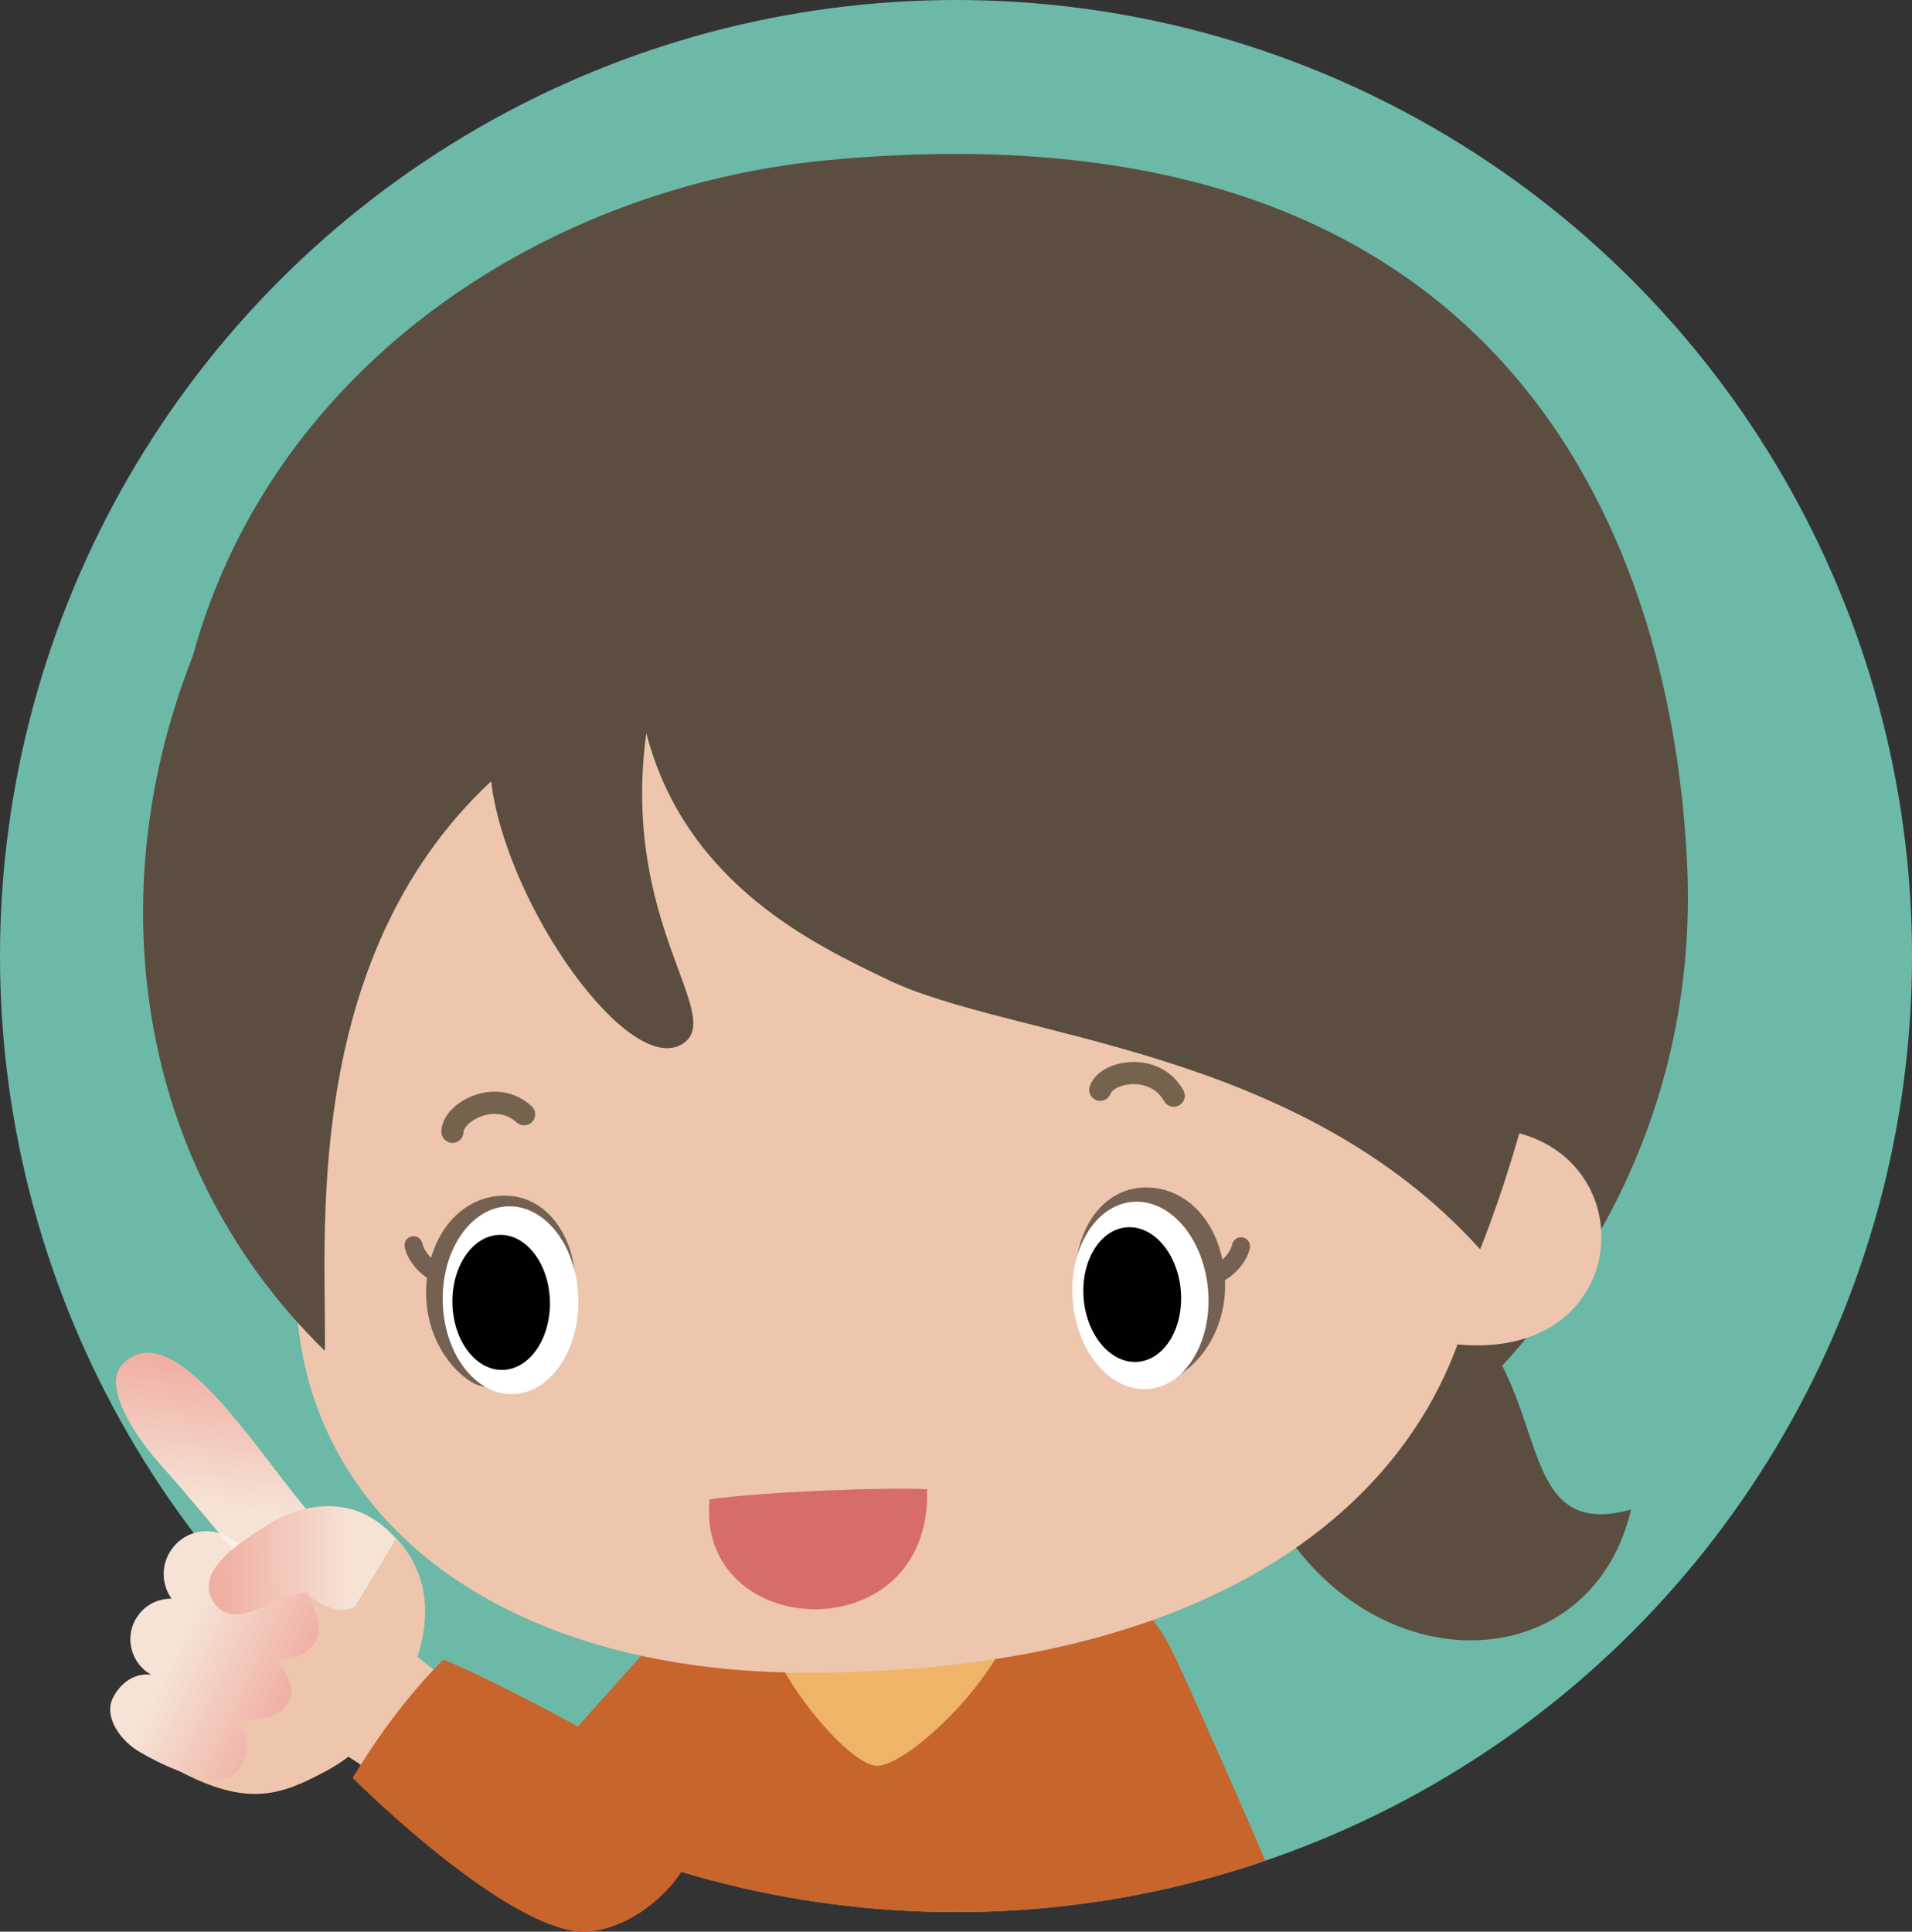 <?xml version="1.0" encoding="iso-8859-1"?>
<!-- Generator: Adobe Illustrator 17.0.0, SVG Export Plug-In . SVG Version: 6.00 Build 0)  -->
<!DOCTYPE svg PUBLIC "-//W3C//DTD SVG 1.1//EN" "http://www.w3.org/Graphics/SVG/1.1/DTD/svg11.dtd">
<svg version="1.1" id="Layer_1" xmlns="http://www.w3.org/2000/svg" xmlns:xlink="http://www.w3.org/1999/xlink" x="0px" y="0px"
	 width="150.121px" height="151.656px" viewBox="0 0 150.121 151.656" style="enable-background:new 0 0 150.121 151.656;"
	 xml:space="preserve">
<rect x="0" y="0" width="150.121" height="151.656" fill="#333333" stroke="none"/>
<g>
	<g>
		<defs>
			<circle id="SVGID_29_" cx="75.061" cy="75.062" r="75.061"/>
		</defs>
		<use xlink:href="#SVGID_29_"  style="overflow:visible;fill:#6CB9A8;"/>
		<clipPath id="SVGID_1_">
			<use xlink:href="#SVGID_29_"  style="overflow:visible;"/>
		</clipPath>
		<path style="clip-path:url(#SVGID_1_);fill:#C7652D;" d="M92.092,129.747c-2.93-5.991-7.18-6.702-12.936-1.682
			c-5.07,4.425,9.418,24.357,13.644,30.604c3.453,0.665,8.861-3.233,9.454-5.428C101.849,151.482,93.411,132.446,92.092,129.747z"/>
		<path style="clip-path:url(#SVGID_1_);fill:#C7652D;" d="M52.409,127.76c4.625-4.804,8.889-4.179,12.828,2.364
			c3.471,5.765-16.006,19.967-21.94,24.618c-3.491-0.425-7.87-5.46-7.762-7.732C36.46,145.459,50.325,129.926,52.409,127.76z"/>
		<path style="clip-path:url(#SVGID_1_);fill:#EFB468;" d="M79.075,131.321c0,5.192-4.265,9.401-9.523,9.401
			c-5.261,0-9.525-4.209-9.525-9.401c0-5.189,4.265-9.399,9.525-9.399C74.811,121.922,79.075,126.132,79.075,131.321z"/>
		<path style="clip-path:url(#SVGID_1_);fill:#C7652D;" d="M88.562,140.629c0-5.729-3.293-13.33-8.883-14.607
			c0,4.476-8.12,12.61-10.834,12.61c-2.286,0-8.853-7.974-8.853-11.961c-4.268,3.12-6.133,8.762-6.855,14.111
			c-1.352,10.047-2.112,20.444-4.172,25.587c7.066,4.161,32.941,5.281,41.055,1.301C90.323,163.442,88.562,150.253,88.562,140.629z"
			/>
		<path style="clip-path:url(#SVGID_1_);fill:#5B4E40;" d="M97.457,112.533c5.229,19.706,27.016,21.235,30.608,5.979
			c-10.96,3.054-4.651-13.508-18.028-18.255C101.828,97.345,95.619,105.449,97.457,112.533z"/>
		<path style="clip-path:url(#SVGID_1_);fill:#5B4E40;" d="M132.463,67.787c-1.121-23.69-12.835-60.353-67.449-55.216
			c-35.559,3.344-68.848,37.316-41.775,88.027c0,0,4.525,32.023,52.082,28.046C101.819,126.427,134.152,103.455,132.463,67.787z"/>
		<path style="clip-path:url(#SVGID_1_);fill:#EDC6AD;" d="M114.979,88.627l-2.379,16.654
			C129.476,108.552,129.9,87.47,114.979,88.627z"/>
		<path style="clip-path:url(#SVGID_1_);fill:#EDC6AD;" d="M116.208,98.079c-2.198,18.914-19.912,33.42-53.29,33.241
			c-23.756-0.131-39.813-12.321-39.68-30.723c0,0-28.118-74.479,42.702-77.356C146.442,19.974,116.208,98.079,116.208,98.079z"/>
		<path style="clip-path:url(#SVGID_1_);fill:#76634E;" d="M35.525,89.729c-0.003,0-0.006,0-0.008,0
			c-0.479-0.005-0.864-0.397-0.86-0.876c0.011-1.069,0.897-2.142,2.259-2.733c1.712-0.743,3.516-0.473,4.823,0.726
			c0.353,0.323,0.378,0.872,0.054,1.226c-0.325,0.355-0.875,0.377-1.226,0.054c-1.168-1.067-2.561-0.586-2.96-0.413
			c-0.788,0.343-1.212,0.893-1.214,1.157C36.389,89.345,36.001,89.729,35.525,89.729L35.525,89.729z"/>
		<path style="clip-path:url(#SVGID_1_);fill:#76634E;" d="M92.159,86.894c-0.305,0-0.6-0.161-0.759-0.445
			c-0.771-1.382-2.24-1.36-2.677-1.323c-0.856,0.077-1.432,0.467-1.517,0.718c-0.155,0.454-0.646,0.693-1.102,0.541
			c-0.454-0.155-0.696-0.648-0.541-1.101c0.346-1.013,1.525-1.752,3.005-1.886c1.863-0.163,3.484,0.658,4.348,2.206
			c0.233,0.419,0.083,0.947-0.335,1.181C92.447,86.857,92.302,86.894,92.159,86.894L92.159,86.894z"/>
		<path style="clip-path:url(#SVGID_1_);fill:#5B4E40;" d="M25.506,106.057c0.163-8.538-2.056-30.619,13.056-44.72
			c1.177,9.784,10.963,23.473,15.113,20.561c3.217-2.254-4.964-9.498-2.927-24.338c3.1,12.017,13.608,16.769,18.941,19.351
			c9.638,4.661,32.054,5.138,46.519,21.168c0,0,33.492-79.685-45.682-81.808C17.022,14.837-5.944,75.374,25.506,106.057z"/>
		<path style="clip-path:url(#SVGID_1_);fill:#D76D6A;" d="M55.71,117.712c-1.076,11.232,17.476,12.046,17.082-0.789
			C70.084,116.744,60.022,117.097,55.71,117.712z"/>
		<g style="clip-path:url(#SVGID_1_);">
			<path style="fill:#746151;" d="M96.048,99.262c0.713,4.18-1.372,7.349-3.281,8.548c-2.739,1.725-7.46-1.773-8.173-5.953
				c-0.712-4.177,1.308-8.004,4.503-8.549C92.293,92.764,95.337,95.085,96.048,99.262z"/>
			<path style="fill:#746151;" d="M94.703,101.048c-0.339,0-0.64-0.244-0.699-0.59c-0.066-0.387,0.192-0.754,0.579-0.821
				c1.032-0.178,2.006-1.183,2.155-1.928c0.077-0.386,0.459-0.636,0.836-0.557c0.385,0.077,0.634,0.451,0.557,0.836
				c-0.278,1.391-1.792,2.787-3.306,3.049C94.784,101.044,94.743,101.048,94.703,101.048L94.703,101.048z"/>
			<path style="fill:#FFFFFF;" d="M94.851,101.253c0.344,4.062-1.754,7.551-4.685,7.8c-2.929,0.25-5.587-2.836-5.933-6.899
				c-0.344-4.058,1.755-7.546,4.684-7.795C91.848,94.11,94.505,97.195,94.851,101.253z"/>
			
				<ellipse transform="matrix(0.996 -0.085 0.085 0.996 -8.295 7.895)" style="fill:#030000;" cx="88.902" cy="101.707" rx="3.828" ry="5.301"/>
		</g>
		<g style="clip-path:url(#SVGID_1_);">
			<path style="fill:#746151;" d="M35.182,100.985c-0.042,0-0.084-0.004-0.127-0.012c-1.51-0.271-3.013-1.678-3.281-3.071
				c-0.074-0.386,0.178-0.758,0.562-0.832c0.385-0.073,0.758,0.177,0.832,0.562c0.145,0.746,1.109,1.758,2.139,1.942
				c0.386,0.069,0.643,0.438,0.573,0.825C35.818,100.744,35.519,100.985,35.182,100.985L35.182,100.985z"/>
			<path style="fill:#746151;" d="M33.567,100.027c-0.625,4.194,1.526,7.32,3.459,8.479c2.776,1.668,7.421-1.927,8.047-6.122
				c0.627-4.188-1.472-7.972-4.68-8.452C37.188,93.455,34.191,95.838,33.567,100.027z"/>
			<path style="fill:#FFFFFF;" d="M45.41,101.957c0.094,4.077-2.217,7.431-5.156,7.499c-2.938,0.065-5.4-3.179-5.493-7.256
				c-0.095-4.07,2.217-7.424,5.155-7.49C42.856,94.643,45.317,97.887,45.41,101.957z"/>
			
				<ellipse transform="matrix(1 -0.023 0.023 1 -2.324 0.924)" style="fill:#030000;" cx="39.321" cy="102.232" rx="3.828" ry="5.302"/>
		</g>
	</g>
	<g>
		<path style="fill:#EDC6AD;" d="M44.886,139.553c4.165,3.413,0.254,11.877-4.734,8.483c-4.863-3.307-9.147-8.2-14.197-10.941
			c-3.773-3.995-0.062-10.658,5.596-8.039C35.829,132.659,39.735,135.316,44.886,139.553z"/>
	</g>
	<g>
		<path style="fill:#EDC6AD;" d="M9.617,107.118c4.405-4.589,12.067,9.559,15.996,13.033l-6.325,2.697
			c-1.202-1.431-5.155-6.189-6.45-7.596C10.626,112.84,7.992,108.808,9.617,107.118z"/>
		<path style="fill:#EDC6AD;" d="M32.785,130.052c1.168-3.62,0.748-7.258-2.443-10.021c-3.972-3.42-11.942,0.449-15.687,6.365
			c-3.744,5.923-5.252,10.191-0.617,12.633c5.428,2.872,8.025,1.918,11.588,0.005C29.189,137.119,31.615,133.669,32.785,130.052z"/>
		<path style="fill:#EDC6AD;" d="M22.456,123.564l-4.451-2.822c-1.556-0.992-3.616-0.534-4.607,1.02l-0.02,0.032
			c-0.753,1.176-0.668,2.653,0.101,3.723c-1.119-0.015-2.211,0.544-2.802,1.583l-0.024,0.023c-0.86,1.531-0.333,3.474,1.196,4.347
			l0.046,0.024c-1.209-0.17-2.35,0.522-2.997,1.75c-0.827,1.542,0.617,3.512,2.16,4.348c0,0,6.89,4.178,8.006,0.706
			c0.71-1.336,0.282-2.65-0.834-3.522c1.619,0.382,3.635,0.274,4.445-1.179c0.567-0.995-0.104-2.299-1.06-3.333
			c1.235,0.064,2.481-0.311,3.092-1.268l0.02-0.029C25.719,127.414,24.004,124.551,22.456,123.564z"/>
		
			<linearGradient id="SVGID_2_" gradientUnits="userSpaceOnUse" x1="-1355.755" y1="974.135" x2="-1348.698" y2="987.986" gradientTransform="matrix(-0.942 0.337 0.337 0.942 -1586.381 -353.58)">
			<stop  offset="0" style="stop-color:#F59597"/>
			<stop  offset="0.715" style="stop-color:#FFFFFF"/>
		</linearGradient>
		<path style="opacity:0.5;fill:url(#SVGID_2_);" d="M9.617,107.118c4.405-4.589,12.067,9.559,15.996,13.033l-6.325,2.697
			c-1.202-1.431-5.155-6.189-6.45-7.596C10.626,112.84,7.992,108.808,9.617,107.118z"/>
		
			<linearGradient id="SVGID_3_" gradientUnits="userSpaceOnUse" x1="1464.207" y1="1008.215" x2="1454.725" y2="998.397" gradientTransform="matrix(0.937 -0.35 0.35 0.937 -1701.611 -299.237)">
			<stop  offset="0" style="stop-color:#F59597"/>
			<stop  offset="0.715" style="stop-color:#FFFFFF"/>
		</linearGradient>
		<path style="opacity:0.5;fill:url(#SVGID_3_);" d="M22.456,123.564l-4.451-2.822c-1.556-0.992-3.616-0.534-4.607,1.02l-0.02,0.032
			c-0.753,1.176-0.668,2.653,0.101,3.723c-1.119-0.015-2.211,0.544-2.802,1.583l-0.024,0.023c-0.86,1.531-0.333,3.474,1.196,4.347
			l0.046,0.024c-1.209-0.17-2.35,0.522-2.997,1.75c-0.827,1.542,0.617,3.512,2.16,4.348c0,0,6.89,4.178,8.006,0.706
			c0.71-1.336,0.282-2.65-0.834-3.522c1.619,0.382,3.635,0.274,4.445-1.179c0.567-0.995-0.104-2.299-1.06-3.333
			c1.235,0.064,2.481-0.311,3.092-1.268l0.02-0.029C25.719,127.414,24.004,124.551,22.456,123.564z"/>
		<path style="fill:#EDC6AD;" d="M20.794,119.855c2.392-1.646,7.058-2.961,10.271,1.004l-3.159,5.216
			c-0.854,0.716-2.847,0.118-3.817-1.047c-2.955,0.463-5.527,2.92-7.124,1.002C14.737,123.354,19.599,120.677,20.794,119.855z"/>
		
			<linearGradient id="SVGID_5_" gradientUnits="userSpaceOnUse" x1="-1348.716" y1="988.104" x2="-1362.635" y2="992.896" gradientTransform="matrix(-0.942 0.337 0.337 0.942 -1586.381 -353.58)">
			<stop  offset="0" style="stop-color:#F59597"/>
			<stop  offset="0.715" style="stop-color:#FFFFFF"/>
		</linearGradient>
		<path style="opacity:0.5;fill:url(#SVGID_5_);" d="M20.794,119.855c2.392-1.646,7.058-2.961,10.271,1.004l-3.159,5.216
			c-0.854,0.716-2.847,0.118-3.817-1.047c-2.955,0.463-5.527,2.92-7.124,1.002C14.737,123.354,19.599,120.677,20.794,119.855z"/>
	</g>
	<path style="fill:#C7652D;" d="M44.886,151.575c5.18,0.936,12.248-6.44,8.912-10.423c-2.756-3.2-18.06-10.672-19.012-10.836
		c-2.604,2.627-4.94,5.693-7.103,9.274C28.931,140.827,38.899,150.495,44.886,151.575z"/>
</g>
<g>
	<g>
		<defs>
			<circle id="SVGID_34_" cx="74.9" cy="-94.9" r="75.06"/>
		</defs>
		<clipPath id="SVGID_7_">
			<use xlink:href="#SVGID_34_"  style="overflow:visible;"/>
		</clipPath>
		<path style="clip-path:url(#SVGID_7_);fill:#8E9A3F;" d="M88.51-37.504c-1.722-1.186-5.892-1.569-7.656-1.569
			c-1.408,5.36-6.013,13.354-11.447,17.367c-3.708-3.707-7.977-11.771-7.977-18.762c-0.684-0.056-2.752-0.019-4.881,0.78
			c-4.382,9.5-6.67,31.257-6.67,39.561c1.966,1.786,6.941,4.328,16.089,4.985c9.983,0.719,18.54-0.623,24.872-3.384
			C92.121-8.479,89.275-30.486,88.51-37.504z"/>
	</g>
</g>
</svg>
